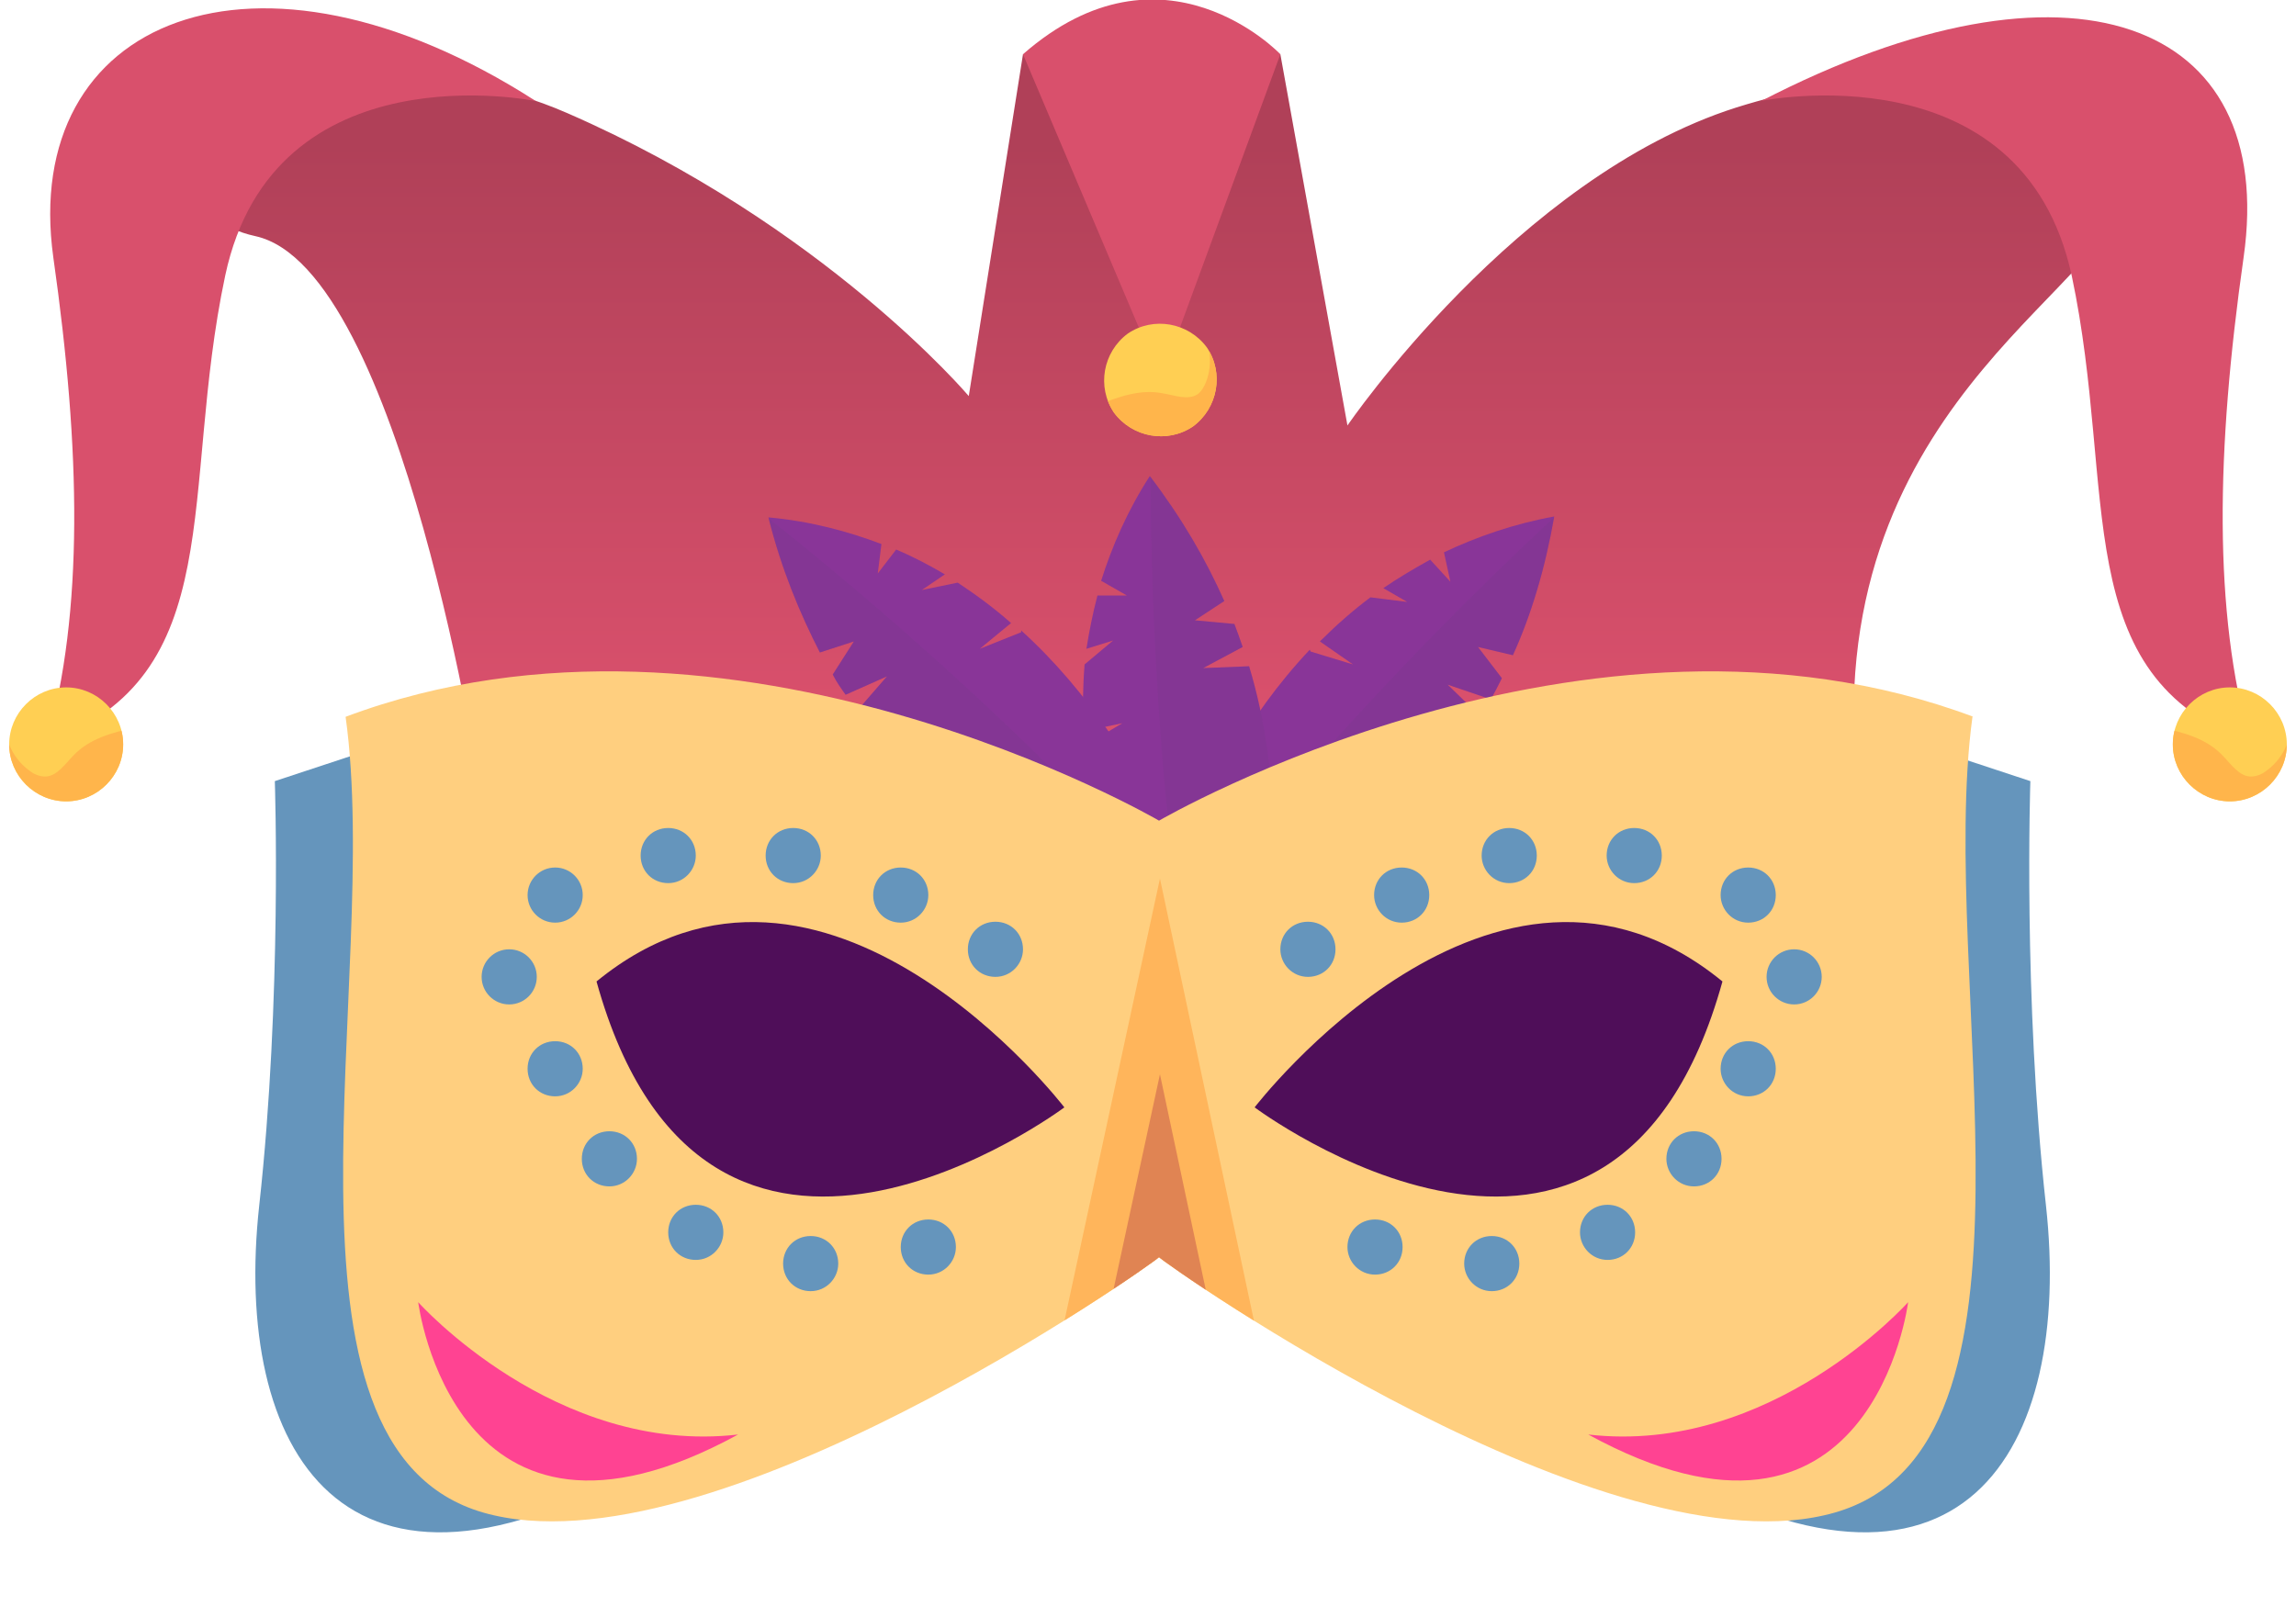 <?xml version="1.0" encoding="UTF-8"?>
<svg xmlns="http://www.w3.org/2000/svg" xmlns:xlink="http://www.w3.org/1999/xlink" version="1.1" viewBox="0 0 249.8 174.8">
  <!-- Generator: Adobe Illustrator 29.5.0, SVG Export Plug-In . SVG Version: 2.1.0 Build 137)  -->
  <defs>
    <style>
      .st0 {
        fill: #4f0e59;
      }

      .st1 {
        fill: #713d83;
        mix-blend-mode: multiply;
        opacity: .2;
      }

      .st2 {
        fill: #893598;
      }

      .st3 {
        fill: #ff4392;
      }

      .st4 {
        fill: #d9506c;
      }

      .st5 {
        isolation: isolate;
      }

      .st6 {
        fill: #e08453;
      }

      .st7 {
        clip-path: url(#clippath-1);
      }

      .st8 {
        clip-path: url(#clippath-3);
      }

      .st9 {
        clip-path: url(#clippath-4);
      }

      .st10 {
        clip-path: url(#clippath-2);
      }

      .st11 {
        clip-path: url(#clippath-6);
      }

      .st12 {
        clip-path: url(#clippath-5);
      }

      .st13 {
        fill: #6595bc;
      }

      .st14 {
        fill: #ffb54b;
      }

      .st15 {
        fill: #ffcf7f;
      }

      .st16 {
        fill: url(#Degradado_sin_nombre_15);
      }

      .st17 {
        fill: #ffb55b;
      }

      .st18 {
        fill: #ffcf53;
      }

      .st19 {
        clip-path: url(#clippath);
      }
    </style>
    <linearGradient id="Degradado_sin_nombre_15" data-name="Degradado sin nombre 15" x1="126.3" y1="76.8" x2="126.3" y2="15.8" gradientUnits="userSpaceOnUse">
      <stop offset="0" stop-color="#d9506c"/>
      <stop offset="1" stop-color="#b04058"/>
    </linearGradient>
    <clipPath id="clippath">
      <path class="st2" d="M111.1,68.8l-4.5,1.8,3.4-2.8c-1.8-1.6-3.7-3-5.8-4.4l-3.9.8,2.5-1.7c-1.7-1-3.4-1.9-5.3-2.7l-2,2.6.4-3.2c-3.7-1.4-7.8-2.5-12.3-2.9,1.4,5.6,3.4,10.4,5.6,14.7l3.7-1.2-2.3,3.6c.4.8.9,1.5,1.4,2.2l4.5-2-3.3,3.8c14.9,21.3,38,24.5,38,24.5,0,0-5.1-19.7-20.1-33.3Z"/>
    </clipPath>
    <clipPath id="clippath-1">
      <path class="st2" d="M142.6,70.9l4.6,1.4-3.6-2.5c1.7-1.7,3.5-3.3,5.5-4.8l4,.5-2.6-1.5c1.6-1.1,3.3-2.1,5.1-3.1l2.2,2.4-.7-3.2c3.6-1.7,7.6-3.1,12-3.9-1,5.7-2.5,10.7-4.5,15.1l-3.8-.9,2.6,3.4c-.4.8-.8,1.6-1.2,2.3l-4.7-1.6,3.6,3.5c-13.2,22.4-36,27.4-36,27.4,0,0,3.5-20,17.4-34.7Z"/>
    </clipPath>
    <clipPath id="clippath-2">
      <path class="st2" d="M117.9,81.2l4.2-2.5-4.3.9c0-2.4,0-4.8.2-7.3l3.1-2.6-2.9.9c.3-1.9.7-3.9,1.2-5.8h3.2c0,0-2.8-1.6-2.8-1.6,1.2-3.8,2.9-7.7,5.3-11.4,3.5,4.6,6.1,9.1,8.1,13.6l-3.2,2.1,4.3.4c.3.8.6,1.6.9,2.5l-4.3,2.3,5-.2c7.5,24.9-4.4,45-4.4,45,0,0-12.3-16.2-13.7-36.4Z"/>
    </clipPath>
    <clipPath id="clippath-3">
      <path class="st15" d="M214.7,78c-42.1-15.8-88.6,11.3-88.6,11.3,0,0-46.4-27.1-88.5-11.3,4,28.6-9.7,79.5,15,86.6,24.5,7,72.6-26.9,73.5-27.8.9.9,49,34.8,73.5,27.8,24.8-7.1,11.1-57.9,15-86.6Z"/>
    </clipPath>
    <clipPath id="clippath-4">
      <path class="st18" d="M13.4,81c0-3.4-2.8-6.2-6.2-6.2s-6.2,2.8-6.2,6.2,2.8,6.2,6.2,6.2,6.2-2.8,6.2-6.2Z"/>
    </clipPath>
    <clipPath id="clippath-5">
      <path class="st18" d="M236.4,81c0-3.4,2.8-6.2,6.2-6.2s6.2,2.8,6.2,6.2-2.8,6.2-6.2,6.2-6.2-2.8-6.2-6.2Z"/>
    </clipPath>
    <clipPath id="clippath-6">
      <path class="st18" d="M121.2,44.9c-1.9-2.8-1.2-6.6,1.5-8.6,2.8-1.9,6.6-1.2,8.6,1.5,1.9,2.8,1.2,6.6-1.5,8.6-2.8,1.9-6.6,1.2-8.6-1.5Z"/>
    </clipPath>
  </defs>
  <g class="st5">
    <g id="OBJECTS">
      <g>
        <path class="st16" d="M52.4,86.7s-8.7-57.5-24.6-61C11.8,22.2,33.7.1,61.7,12.3c28,12.2,43.7,30.8,43.7,30.8l5.9-37.2h28l7.3,40.4s18.4-27,42.3-34.6c23.9-7.5,39.6,0,41.3,9.3,1.7,9.3-30.8,21.5-28.4,61-93.4,21-149.3,4.7-149.3,4.7Z"/>
        <g>
          <path class="st2" d="M111.1,68.8l-4.5,1.8,3.4-2.8c-1.8-1.6-3.7-3-5.8-4.4l-3.9.8,2.5-1.7c-1.7-1-3.4-1.9-5.3-2.7l-2,2.6.4-3.2c-3.7-1.4-7.8-2.5-12.3-2.9,1.4,5.6,3.4,10.4,5.6,14.7l3.7-1.2-2.3,3.6c.4.8.9,1.5,1.4,2.2l4.5-2-3.3,3.8c14.9,21.3,38,24.5,38,24.5,0,0-5.1-19.7-20.1-33.3Z"/>
          <g class="st19">
            <path class="st1" d="M80,50.9l3.6,5.5s40,31.1,54.7,56.2c-20.5,4.5-59.5-38.3-59.5-38.3l1.2-23.4Z"/>
          </g>
        </g>
        <g>
          <path class="st2" d="M142.6,70.9l4.6,1.4-3.6-2.5c1.7-1.7,3.5-3.3,5.5-4.8l4,.5-2.6-1.5c1.6-1.1,3.3-2.1,5.1-3.1l2.2,2.4-.7-3.2c3.6-1.7,7.6-3.1,12-3.9-1,5.7-2.5,10.7-4.5,15.1l-3.8-.9,2.6,3.4c-.4.8-.8,1.6-1.2,2.3l-4.7-1.6,3.6,3.5c-13.2,22.4-36,27.4-36,27.4,0,0,3.5-20,17.4-34.7Z"/>
          <g class="st7">
            <path class="st1" d="M172.2,50.6l-3.1,5.7s-37.5,34.2-50.1,60.3c20.8,2.9,56.3-42.8,56.3-42.8l-3-23.2Z"/>
          </g>
        </g>
        <g>
          <path class="st2" d="M117.9,81.2l4.2-2.5-4.3.9c0-2.4,0-4.8.2-7.3l3.1-2.6-2.9.9c.3-1.9.7-3.9,1.2-5.8h3.2c0,0-2.8-1.6-2.8-1.6,1.2-3.8,2.9-7.7,5.3-11.4,3.5,4.6,6.1,9.1,8.1,13.6l-3.2,2.1,4.3.4c.3.8.6,1.6.9,2.5l-4.3,2.3,5-.2c7.5,24.9-4.4,45-4.4,45,0,0-12.3-16.2-13.7-36.4Z"/>
          <g class="st10">
            <path class="st1" d="M123.1,45.7l2.1,6.2s-.4,50.7,10.2,77.7c16.2-13.3,6.8-70.4,6.8-70.4l-19.1-13.5Z"/>
          </g>
        </g>
        <g>
          <path class="st13" d="M40.8,81.4l-10.9,3.6s.8,23.6-1.7,46.2c-2.9,26.4,9,47.7,42.9,27.6"/>
          <path class="st13" d="M210,81.4l10.9,3.6s-.8,23.6,1.7,46.2c2.9,26.4-9,47.7-42.9,27.6"/>
          <g>
            <path class="st15" d="M214.7,78c-42.1-15.8-88.6,11.3-88.6,11.3,0,0-46.4-27.1-88.5-11.3,4,28.6-9.7,79.5,15,86.6,24.5,7,72.6-26.9,73.5-27.8.9.9,49,34.8,73.5,27.8,24.8-7.1,11.1-57.9,15-86.6Z"/>
            <g class="st8">
              <polygon class="st17" points="126.2 95.6 113.7 153.5 138.4 153 126.2 95.6"/>
              <polygon class="st6" points="126.2 116.9 113.7 174.8 138.4 174.3 126.2 116.9"/>
              <path class="st3" d="M45.5,141.7s3.9,31.3,34.8,14.4c-19.9,2.3-34.8-14.4-34.8-14.4Z"/>
              <path class="st3" d="M207.6,141.7s-3.9,31.3-34.8,14.4c19.9,2.3,34.8-14.4,34.8-14.4Z"/>
            </g>
          </g>
          <g>
            <path class="st0" d="M115.8,120.5s-26.1-34-50.9-13.7c11.9,42.9,50.9,13.7,50.9,13.7Z"/>
            <path class="st0" d="M136.5,120.5s26.1-34,50.9-13.7c-11.9,42.9-50.9,13.7-50.9,13.7Z"/>
          </g>
          <g>
            <circle class="st13" cx="60.4" cy="97.4" r="3"/>
            <path class="st13" d="M63.4,116.3c0,1.6-1.3,3-3,3s-3-1.3-3-3,1.3-3,3-3,3,1.3,3,3Z"/>
            <path class="st13" d="M78.7,134.1c0,1.6-1.3,3-3,3s-3-1.3-3-3,1.3-3,3-3,3,1.3,3,3Z"/>
            <path class="st13" d="M104,135.7c0,1.6-1.3,3-3,3s-3-1.3-3-3,1.3-3,3-3,3,1.3,3,3Z"/>
            <circle class="st13" cx="55.4" cy="106.3" r="3"/>
            <path class="st13" d="M75.7,93.1c0,1.6-1.3,3-3,3s-3-1.3-3-3,1.3-3,3-3,3,1.3,3,3Z"/>
            <path class="st13" d="M69.3,126.1c0,1.6-1.3,3-3,3s-3-1.3-3-3,1.3-3,3-3,3,1.3,3,3Z"/>
            <path class="st13" d="M91.2,137.5c0,1.6-1.3,3-3,3s-3-1.3-3-3,1.3-3,3-3,3,1.3,3,3Z"/>
            <path class="st13" d="M89.3,93.1c0,1.6-1.3,3-3,3s-3-1.3-3-3,1.3-3,3-3,3,1.3,3,3Z"/>
            <path class="st13" d="M101,97.4c0,1.6-1.3,3-3,3s-3-1.3-3-3,1.3-3,3-3,3,1.3,3,3Z"/>
            <path class="st13" d="M111.3,103.3c0,1.6-1.3,3-3,3s-3-1.3-3-3,1.3-3,3-3,3,1.3,3,3Z"/>
          </g>
          <g>
            <path class="st13" d="M187.2,97.4c0,1.6,1.3,3,3,3s3-1.3,3-3-1.3-3-3-3-3,1.3-3,3Z"/>
            <path class="st13" d="M187.2,116.3c0,1.6,1.3,3,3,3s3-1.3,3-3-1.3-3-3-3-3,1.3-3,3Z"/>
            <path class="st13" d="M171.9,134.1c0,1.6,1.3,3,3,3s3-1.3,3-3-1.3-3-3-3-3,1.3-3,3Z"/>
            <path class="st13" d="M146.6,135.7c0,1.6,1.3,3,3,3s3-1.3,3-3-1.3-3-3-3-3,1.3-3,3Z"/>
            <circle class="st13" cx="195.2" cy="106.3" r="3"/>
            <path class="st13" d="M174.8,93.1c0,1.6,1.3,3,3,3s3-1.3,3-3-1.3-3-3-3-3,1.3-3,3Z"/>
            <path class="st13" d="M181.3,126.1c0,1.6,1.3,3,3,3s3-1.3,3-3-1.3-3-3-3-3,1.3-3,3Z"/>
            <path class="st13" d="M159.3,137.5c0,1.6,1.3,3,3,3s3-1.3,3-3-1.3-3-3-3-3,1.3-3,3Z"/>
            <path class="st13" d="M161.2,93.1c0,1.6,1.3,3,3,3s3-1.3,3-3-1.3-3-3-3-3,1.3-3,3Z"/>
            <path class="st13" d="M149.5,97.4c0,1.6,1.3,3,3,3s3-1.3,3-3-1.3-3-3-3-3,1.3-3,3Z"/>
            <path class="st13" d="M139.3,103.3c0,1.6,1.3,3,3,3s3-1.3,3-3-1.3-3-3-3-3,1.3-3,3Z"/>
          </g>
        </g>
        <path class="st4" d="M111.3,5.9l15,35.4,13-35.4s-12.7-13.4-28,0Z"/>
        <path class="st4" d="M58.3,11S29.8,5.1,24.5,30c-5,23.6.6,43.5-19.4,50.8,4-14.3,3.7-31.7.7-52.8C2.2,2.1,27.8-8.6,58.3,11Z"/>
        <g>
          <path class="st18" d="M13.4,81c0-3.4-2.8-6.2-6.2-6.2s-6.2,2.8-6.2,6.2,2.8,6.2,6.2,6.2,6.2-2.8,6.2-6.2Z"/>
          <g class="st9">
            <path class="st14" d="M.6,78.4c-.2,2.2,1,4.4,2.8,5.6.4.3,1,.5,1.5.5,1.3,0,2.2-1.4,3.1-2.3,1.7-1.8,4.2-2.5,6.6-3,.6-.1,1.4-.2,1.9,0,.8.5,1,1.6.7,2.6-.3,1.5-1.3,2.8-2.5,3.7-1.2,1-2.6,1.6-4,2.2-1.3.6-2.7,1.1-4.1,1.4-1.3.3-2.7.5-3.8,0-1.3-.6-2-2.1-2.3-3.5-.4-1.6-.6-3.3-.4-5"/>
          </g>
        </g>
        <path class="st4" d="M191.5,11s28.5-5.9,33.9,19c5,23.6-.6,43.5,19.4,50.8-4-14.3-3.7-31.7-.7-52.8,3.7-25.9-18.9-34.4-52.5-17Z"/>
        <g>
          <path class="st18" d="M236.4,81c0-3.4,2.8-6.2,6.2-6.2s6.2,2.8,6.2,6.2-2.8,6.2-6.2,6.2-6.2-2.8-6.2-6.2Z"/>
          <g class="st12">
            <path class="st14" d="M249.2,78.4c.2,2.2-1,4.4-2.8,5.6-.4.3-1,.5-1.5.5-1.3,0-2.2-1.4-3.1-2.3-1.7-1.8-4.2-2.5-6.6-3-.6-.1-1.4-.2-1.9,0-.8.5-1,1.6-.7,2.6.3,1.5,1.3,2.8,2.5,3.7,1.2,1,2.6,1.6,4,2.2,1.3.6,2.7,1.1,4.1,1.4,1.3.3,2.7.5,3.8,0,1.3-.6,2-2.1,2.3-3.5.4-1.6.6-3.3.4-5"/>
          </g>
        </g>
        <g>
          <path class="st18" d="M121.2,44.9c-1.9-2.8-1.2-6.6,1.5-8.6,2.8-1.9,6.6-1.2,8.6,1.5,1.9,2.8,1.2,6.6-1.5,8.6-2.8,1.9-6.6,1.2-8.6-1.5Z"/>
          <g class="st11">
            <path class="st14" d="M130.3,35.4c1.4,1.7,1.7,4.2.9,6.2-.2.5-.5,1-.9,1.3-1.1.7-2.5.1-3.8-.1-2.4-.5-4.9.4-7.1,1.3-.6.3-1.3.6-1.5,1.2-.4.9.1,1.9.8,2.5,1.1,1,2.7,1.5,4.2,1.6,1.5,0,3.1-.2,4.6-.5,1.4-.3,2.8-.7,4.2-1.2,1.2-.5,2.5-1.1,3.1-2.3.7-1.3.4-2.8,0-4.2-.6-1.6-1.4-3.1-2.5-4.3"/>
          </g>
        </g>
      </g>
    </g>
  </g>
</svg>